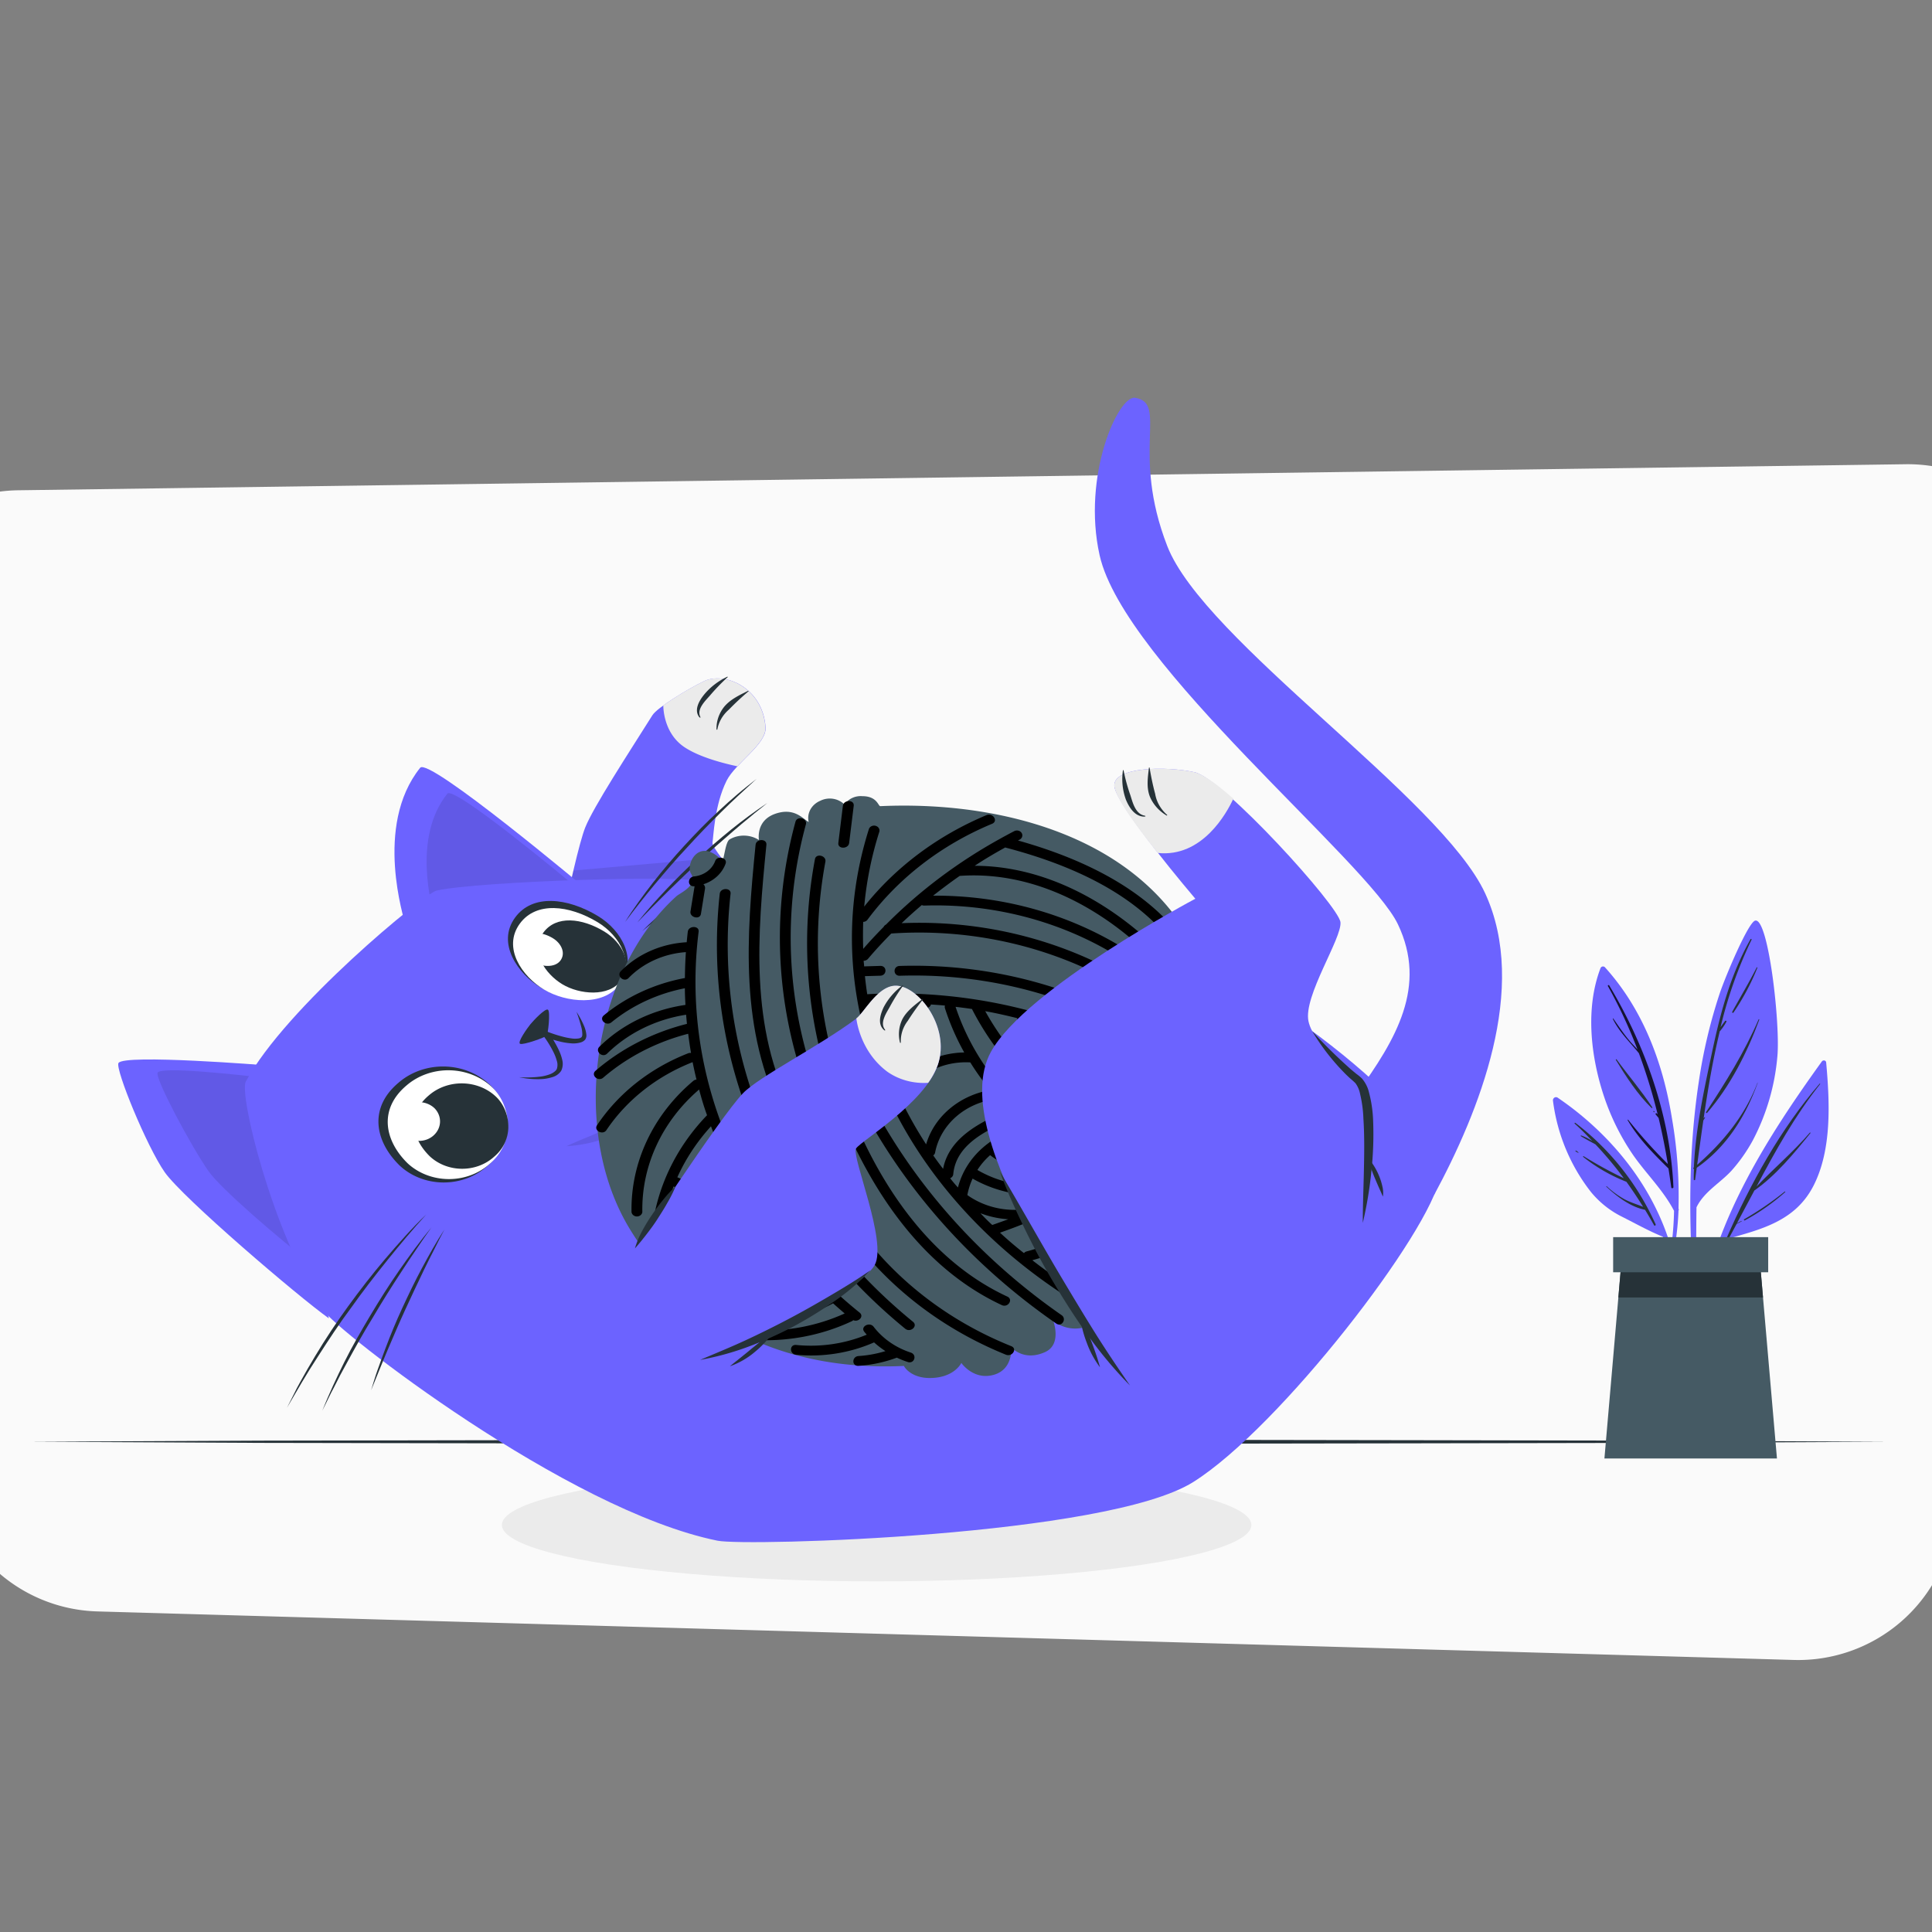 <?xml version="1.0" encoding="UTF-8" standalone="no"?>
<svg
   viewBox="0 0 500 500"
   version="1.1"
   id="svg1055"
   sodipodi:docname="503 Error Service Unavailable-cuate.svg"
   inkscape:version="1.1.2 (b8e25be8, 2022-02-05)"
   xmlns:inkscape="http://www.inkscape.org/namespaces/inkscape"
   xmlns:sodipodi="http://sodipodi.sourceforge.net/DTD/sodipodi-0.dtd"
   xmlns:xlink="http://www.w3.org/1999/xlink"
   xmlns="http://www.w3.org/2000/svg"
   xmlns:svg="http://www.w3.org/2000/svg">
  <rect x="0" y="0" width="500" height="500" fill="#808080" stroke="none"/>
  <defs
     id="defs1059">
    <linearGradient
       inkscape:collect="always"
       id="linearGradient13027">
      <stop
         style="stop-color:#373a3c;stop-opacity:1;"
         offset="0"
         id="stop13023" />
      <stop
         style="stop-color:#373a3c;stop-opacity:0;"
         offset="1"
         id="stop13025" />
    </linearGradient>
    <linearGradient
       inkscape:collect="always"
       xlink:href="#linearGradient13027"
       id="linearGradient13029"
       x1="150.13"
       y1="106.45"
       x2="379.386"
       y2="106.45"
       gradientUnits="userSpaceOnUse" />
  </defs>
  <sodipodi:namedview
     id="namedview1057"
     pagecolor="#ffffff"
     bordercolor="#666666"
     borderopacity="1.0"
     inkscape:pageshadow="2"
     inkscape:pageopacity="0.0"
     inkscape:pagecheckerboard="0"
     showgrid="false"
     inkscape:zoom="1.076544"
     inkscape:cx="318.1477"
     inkscape:cy="272.16723"
     inkscape:window-width="1440"
     inkscape:window-height="900"
     inkscape:window-x="0"
     inkscape:window-y="0"
     inkscape:window-maximized="0"
     inkscape:current-layer="svg1055" />
  <path
     class="cls-2"
     d="M 464.143,429.592 25.238,417.036 a 40.573,40.51 0 0 1 -39.248,-36.49 L -35.195,171.549 A 40.666,40.603 0 0 1 4.644,126.884 L 493.178,120.143 a 40.692,40.628 0 0 1 40.936,45.592 l -28.444,228.295 a 40.599,40.535 0 0 1 -41.527,35.563 z"
     id="path12"
     style="fill:#fafafa;fill-opacity:1;stroke-width:0.843" />
  <g
     id="freepik--background-simple--inject-387" />
  <g
     id="freepik--Floor--inject-387"
     transform="matrix(1.164,0,0,1.193,-42.851,-86.435)">
    <polygon
       points="456.63,385.21 404.97,385.46 353.31,385.55 250,385.71 146.69,385.55 95.03,385.46 43.37,385.21 95.03,384.97 146.69,384.88 250,384.72 353.31,384.88 404.97,384.97 "
       style="fill:#263238"
       id="polygon827" />
  </g>
  <g
     id="freepik--Plant--inject-387"
     transform="matrix(1.164,0,0,1.193,-48.258,-82.001)">
    <path
       d="m 446.52,299 c -11.77,15.95 -24,34.46 -27,54.46 0,0.3 0.45,0.4 0.52,0.1 a 119.24,119.24 0 0 1 5.21,-16 c 7.74,-2.13 15.34,-3.88 19.4,-11.57 4.15,-7.9 3.62,-18.19 2.83,-26.8 -0.09,-0.5 -0.72,-0.52 -0.96,-0.19 z"
       style="fill:#6c63ff;fill-opacity:1"
       id="path830" />
    <path
       d="m 425.32,337.37 c 5.29,-11.87 12.08,-23.79 20.71,-33.55 0.06,-0.07 0.15,0 0.1,0.09 -5.65,6.95 -9.95,14.52 -14.14,22.23 3.9,-4 8.17,-7.51 11.87,-11.7 0.07,-0.08 0.18,0 0.11,0.12 -3.66,4.4 -7.67,9.18 -12.45,12.43 q -1.92,3.56 -3.88,7.11 c 0.32,-0.18 0.65,-0.34 1,-0.5 0.06,0 0.11,0.06 0.05,0.08 -0.36,0.19 -0.72,0.38 -1.1,0.54 -0.62,1.12 -1.23,2.25 -1.87,3.37 -0.16,0.25 -0.51,0.03 -0.4,-0.22 z"
       style="fill:#263238"
       id="path832" />
    <path
       d="m 429.26,333.23 a 70.09,70.09 0 0 0 9,-6 c 0.07,-0.06 0.19,0.05 0.11,0.11 a 48.06,48.06 0 0 1 -9,6.15 c -0.13,0.03 -0.26,-0.18 -0.11,-0.26 z"
       style="fill:#263238"
       id="path834" />
    <path
       d="m 418.12,350.46 a 0.22,0.22 0 0 0 0.43,0 c 0.06,-6.59 0,-13.21 0.1,-19.82 1.69,-3.41 5.31,-5.29 7.83,-8 a 35,35 0 0 0 4.7,-6.54 47.07,47.07 0 0 0 5.45,-18.17 c 0.69,-7 -2,-30.29 -4.95,-29.48 -1.54,0.42 -6.53,11.93 -7.85,15.74 a 110.17,110.17 0 0 0 -4.68,19.3 c -2.41,15.51 -2.21,31.37 -1.03,46.97 z"
       style="fill:#6c63ff;fill-opacity:1"
       id="path836" />
    <path
       d="m 418.07,322 v 0 c 0.36,-8.33 2.24,-16.75 4,-24.83 1.89,-8.71 4.1,-16.91 8.58,-24.67 a 0.13,0.13 0 1 1 0.22,0.13 92.17,92.17 0 0 0 -6.87,18.95 c 0.3,-0.46 0.66,-0.91 1,-1.35 0.13,-0.18 0.41,0 0.29,0.17 a 11.91,11.91 0 0 1 -1.4,2 h -0.05 c -1.55,6.22 -2.65,12.59 -3.6,18.94 l 0.21,-0.25 c 0.05,0 0.13,0 0.1,0.08 -0.03,0.08 -0.25,0.42 -0.38,0.63 -0.48,3.22 -0.92,6.44 -1.37,9.63 5.74,-4.91 10.64,-10.69 13.41,-17.81 a 0.025,0 -180 0 0 0.05,0 c -2.71,7.39 -7,14 -13.55,18.44 l -0.36,2.57 c 0,0.18 -0.31,0.13 -0.31,0 0,-0.76 0,-1.52 0.07,-2.28 A 0.18,0.18 0 0 1 418.07,322 Z"
       style="fill:#263238"
       id="path838" />
    <path
       d="m 420.77,310 c 4.39,-6.54 8.49,-12.9 11.7,-20.14 0,-0.08 0.17,0 0.14,0.07 -2.71,7.18 -6.49,14.47 -11.62,20.24 -0.1,0.09 -0.3,-0.07 -0.22,-0.17 z"
       style="fill:#263238"
       id="path840" />
    <path
       d="m 426.6,288.22 c 1.82,-3.22 3.73,-6.34 5.44,-9.62 0,-0.09 0.18,0 0.14,0.08 a 50.13,50.13 0 0 1 -5.3,9.7 0.161,0.161 0 0 1 -0.28,-0.16 z"
       style="fill:#263238"
       id="path842" />
    <path
       d="m 425.89,289.62 c 0,0 0,0.05 0,0.05 z"
       style="fill:#263238"
       id="path844" />
    <path
       d="m 413.66,331.41 a 66.42,66.42 0 0 1 -1.54,13 l 0.21,1.42 a 62.25,62.25 0 0 0 2.32,-14.46 0.47,0.47 0 0 0 0,-0.45 v 0 a 96.29,96.29 0 0 0 -1.46,-19.6 c -2,-12.1 -6.49,-23.71 -14.93,-32.79 a 0.61,0.61 0 0 0 -0.94,0.2 c -3.4,8.66 -2.21,19 0.69,27.63 a 50.53,50.53 0 0 0 6.69,13.13 c 2.92,4.03 6.61,7.51 8.96,11.92 z"
       style="fill:#6c63ff;fill-opacity:1"
       id="path846" />
    <path
       d="m 399.27,282.55 c 8,13 13.57,28.37 14.25,43.71 0,0.27 -0.44,0.34 -0.48,0.07 -0.19,-1.38 -0.4,-2.75 -0.62,-4.11 v 0 c -3.31,-3.17 -6.7,-6.52 -9.07,-10.48 a 0.071,0.071 0 0 1 0.11,-0.09 109.88,109.88 0 0 0 8.82,9.6 c -0.58,-3.39 -1.25,-6.73 -2.06,-10 l -0.63,-0.74 c -0.14,-0.16 0.09,-0.4 0.24,-0.24 0.15,0.16 0.12,0.15 0.19,0.22 a 117.57,117.57 0 0 0 -4.18,-13.28 c -2,-2.43 -4.32,-4.53 -5.8,-7.46 0,-0.07 0.06,-0.12 0.11,-0.06 1.19,1.67 2.34,3.36 3.69,4.91 0.54,0.62 1.14,1.2 1.69,1.8 a 103.21,103.21 0 0 0 -6.53,-13.67 0.17,0.17 0 1 1 0.27,-0.18 z"
       style="fill:#000000;fill-opacity:0.812"
       id="path848" />
    <path
       d="m 400.89,298.56 c 2.59,3.48 5.53,6.8 7.94,10.4 0.07,0.1 -0.08,0.21 -0.17,0.13 -3.09,-2.9 -5.7,-6.86 -7.94,-10.43 -0.07,-0.11 0.1,-0.2 0.17,-0.1 z"
       style="fill:#263238"
       id="path850" />
    <path
       d="m 409.19,309.77 0.11,0.11 c 0.08,0.07 0,0.19 -0.12,0.11 l -0.11,-0.11 c -0.07,-0.07 0.04,-0.19 0.12,-0.11 z"
       style="fill:#263238"
       id="path852" />
    <path
       d="m 386.74,307.51 a 39.85,39.85 0 0 0 8.44,19.8 20.87,20.87 0 0 0 6.85,5.34 c 3,1.47 6.07,3.16 9.13,4.36 a 60.12,60.12 0 0 1 3.24,11.49 c 0.1,-0.33 0.2,-0.68 0.29,-1 -2,-16.92 -12.91,-31.37 -26.91,-40.65 a 0.68,0.68 0 0 0 -1.04,0.66 z"
       style="fill:#6c63ff;fill-opacity:1"
       id="path854" />
    <path
       d="m 391.58,312.5 c -0.1,-0.08 0,-0.26 0.14,-0.18 a 57.3,57.3 0 0 1 17.84,22 c 0.1,0.23 -0.22,0.43 -0.35,0.2 -0.65,-1.14 -1.32,-2.25 -2,-3.34 v 0 c -3.2,-0.61 -6.22,-2.85 -8.59,-5 -0.07,-0.06 0,-0.15 0.09,-0.09 a 19.88,19.88 0 0 0 4,2.84 c 1.31,0.66 2.71,1.07 4.07,1.6 -1.19,-1.88 -2.42,-3.68 -3.71,-5.43 a 37.31,37.31 0 0 1 -9.6,-5.39 c -0.09,-0.07 0,-0.22 0.09,-0.16 a 92.26,92.26 0 0 0 8.92,4.77 80.62,80.62 0 0 0 -6.3,-7.34 c -1.09,-0.58 -2.19,-1.15 -3.24,-1.77 a 0.09,0.09 0 0 1 0.07,-0.16 11.64,11.64 0 0 1 2.48,1.22 C 394.27,315 393,313.73 391.58,312.5 Z"
       style="fill:#263238"
       id="path856" />
    <path
       d="m 391.87,318.34 a 3.54,3.54 0 0 1 0.54,0.39 c 0,0 0,0.11 -0.06,0.08 a 3.15,3.15 0 0 1 -0.57,-0.31 c -0.09,-0.07 0,-0.22 0.09,-0.16 z"
       style="fill:#263238"
       id="path858" />
    <polygon
       points="401.96,342.49 432.76,342.49 433.44,350.2 436.54,385.13 398.18,385.13 401.28,350.2 "
       style="fill:#455a64"
       id="polygon860" />
    <polygon
       points="401.28,350.2 401.96,342.49 432.76,342.49 433.44,350.2 "
       style="fill:#263238"
       id="polygon862" />
    <rect
       x="400.12"
       y="337.11"
       width="34.47"
       height="7.62"
       style="fill:#455a64"
       id="rect864" />
  </g>
  <g
     id="freepik--Shadow--inject-387"
     transform="matrix(1.245,0,0,1.128,-84.38,-68.778)">
    <ellipse
       cx="250"
       cy="410.85"
       rx="77.9"
       ry="12.94"
       style="fill:#ebebeb"
       id="ellipse867" />
  </g>
  <g
     id="freepik--Cat--inject-387"
     transform="matrix(1.245,0,0,1.128,-75.728,-64.343)">
    <path
       d="m 174,288.79 c 0,0 6,-35 8.48,-41.91 1.74,-4.77 8.86,-16.8 13.95,-25.72 1,-1.8 7.58,-6.16 10.73,-7.83 4.24,-2.24 12.23,1.37 12.81,10.59 0.24,3.83 -6.28,8.2 -8.1,12.23 -2.56,5.66 -2.73,13 -2.94,14.2 -0.36,2 13.77,17.66 13.15,23.62 -0.62,5.96 -17,26.41 -20.55,27.59 -3.55,1.18 -27.42,-7 -27.53,-12.77 z"
       style="fill:#6c63ff;fill-opacity:1"
       id="path934" />
    <path
       d="m 203.11,228.47 c 3.19,2.35 8.29,3.75 11,4.39 2.57,-3.05 6,-6.13 5.83,-8.94 -0.58,-9.22 -8.56,-12.83 -12.8,-10.59 a 64.87,64.87 0 0 0 -8.43,5.55 c 0,0 -0.14,6.25 4.4,9.59 z"
       style="fill:#ebebeb"
       id="path936" />
    <path
       d="m 216.35,215.53 c 0.06,0 0.13,0.06 0.08,0.11 -1.42,1.33 -2.79,2.73 -4.08,4.2 a 8.11,8.11 0 0 0 -2.41,4.57 0.09,0.09 0 0 1 -0.17,0 8.49,8.49 0 0 1 1.51,-5.1 c 1.27,-1.77 3.21,-2.76 5.07,-3.78 z"
       style="fill:#263238"
       id="path938" />
    <path
       d="m 212,212.31 a 0.064,0.064 0 0 1 0.08,0.1 44.86,44.86 0 0 0 -3.7,4.24 c -1,1.25 -2.73,3.09 -2,4.81 0.12,0.3 0,0.33 -0.23,0.07 -1.08,-1.62 0,-3.69 1,-5.07 a 14.2,14.2 0 0 1 4.85,-4.15 z"
       style="fill:#263238"
       id="path940" />
    <path
       d="m 201.56,301.56 c 3.55,-1.18 19.92,-21.63 20.54,-27.59 0.47,-4.55 -7.65,-14.73 -11.36,-20.2 l -30.73,3 c -2.72,12.76 -6,32 -6,32 0.1,5.79 23.99,13.96 27.55,12.79 z"
       style="opacity:0.1"
       id="path942" />
    <path
       d="m 116.34,301.48 c 0,0 -29.83,-2.67 -30.89,-0.54 -0.7,1.39 5.88,19.16 9.62,25.05 3.74,5.89 27.77,28.54 34.12,33.53 z"
       style="fill:#6c63ff;fill-opacity:1"
       id="path944" />
    <path
       d="m 104.18,325.76 c 2.54,4 14.3,15.18 22.45,22.18 L 117,304.49 c -7.46,-1 -22.77,-2.8 -23.41,-1.34 -0.59,1.26 7,16.96 10.59,22.61 z"
       style="opacity:0.1"
       id="path946" />
    <path
       d="m 145,268.94 c 0,-0.74 -6.59,-22.32 3.17,-35.75 1.8,-2.49 34.64,27.94 34.64,27.94 z"
       style="fill:#6c63ff;fill-opacity:1"
       id="path948" />
    <path
       d="m 151.19,267.65 30.29,-6.25 c -3.16,-2.92 -26.29,-24.14 -27.66,-22.27 -7.32,10.08 -3.25,25.87 -2.63,28.52 z"
       style="opacity:0.1"
       id="path950" />
    <path
       d="m 235.91,301.29 c 0,0 -10.63,-28.27 -29,-41.92 -2.29,-1.69 -46.54,-0.18 -55.34,2 -2.5,0.62 -31.4,26.88 -39.65,43.82 -1.42,2.81 5.28,33.9 16.08,52.43 2.67,4.59 50.65,45.92 82,52.91 5.92,1.32 80.86,-1 98.86,-13.46 18,-12.46 49.4,-57.51 51.32,-70.1 1.92,-12.59 -42.88,-50.66 -58.11,-50.66 -15.23,0 -66.16,24.98 -66.16,24.98 z"
       style="fill:#6c63ff;fill-opacity:1"
       id="path952" />
    <path
       d="m 167.91,267.54 c 3.61,-5.43 10.84,-4.56 17.18,-0.35 5.12,3.41 8.22,10.11 4.76,15.32 -3.46,5.21 -11.76,4.34 -16.58,1.14 -4.82,-3.2 -9.27,-10.22 -5.36,-16.11 z"
       style="fill:#263238"
       id="path954" />
    <path
       d="m 168.89,268.94 c 3.39,-5.1 10.19,-4.28 16.15,-0.33 4.82,3.21 7.73,9.51 4.47,14.41 -3.26,4.9 -11,4.08 -15.58,1.07 -4.58,-3.01 -8.72,-9.61 -5.04,-15.15 z"
       style="fill:#ffffff"
       id="path956" />
    <path
       d="m 173.78,271 c 2.65,-4 8,-3.35 12.64,-0.25 3.77,2.51 6.05,7.44 3.5,11.27 -2.55,3.83 -8.65,3.2 -12.2,0.84 -3.55,-2.36 -6.83,-7.55 -3.94,-11.86 z"
       style="fill:#263238"
       id="path958" />
    <path
       d="m 170,272.4 c 1.21,-1.81 3.63,-1.52 5.74,-0.11 1.72,1.13 2.75,3.37 1.59,5.12 -1.16,1.75 -3.93,1.45 -5.53,0.38 -1.6,-1.07 -3.15,-3.42 -1.8,-5.39 z"
       style="fill:#ffffff"
       id="path960" />
    <path
       d="m 143.67,305.45 c -6.23,5.76 -4.94,13.43 0.23,19 a 12.73,12.73 0 0 0 18.12,0.2 c 6,-5.53 4.65,-14.38 0.72,-18.62 a 13.36,13.36 0 0 0 -19.07,-0.58 z"
       style="fill:#263238"
       id="path962" />
    <path
       d="m 145.35,306.06 c -5.85,5.42 -4.64,12.63 0.21,17.88 a 12,12 0 0 0 17,0.18 c 5.62,-5.2 4.37,-13.51 0.68,-17.5 a 12.58,12.58 0 0 0 -17.89,-0.56 z"
       style="fill:#ffffff"
       id="path964" />
    <path
       d="m 150,308.33 c -4.59,4.24 -3.64,9.88 0.16,14 a 9.36,9.36 0 0 0 13.34,0.14 c 4.39,-4.07 3.42,-10.57 0.53,-13.7 A 9.84,9.84 0 0 0 150,308.33 Z"
       style="fill:#263238"
       id="path966" />
    <path
       d="m 144.81,311.15 c -2.08,1.92 -1.65,4.48 0.07,6.35 a 4.26,4.26 0 0 0 6.06,0.06 4.54,4.54 0 0 0 0.24,-6.22 4.47,4.47 0 0 0 -6.37,-0.19 z"
       style="fill:#ffffff"
       id="path968" />
    <path
       d="m 168.93,296.52 c 0.62,0.36 5.25,-1.48 5.54,-1.87 0.29,-0.39 0.78,-5.41 0.28,-5.93 -0.5,-0.52 -3.07,2.51 -3.67,3.32 -0.6,0.81 -2.76,4.14 -2.15,4.48 z"
       style="fill:#263238"
       id="path970" />
    <path
       d="m 180.66,289.19 a 34.39,34.39 0 0 1 1,3.48 7.4,7.4 0 0 1 0.21,1.71 1.07,1.07 0 0 1 -0.16,0.62 1.15,1.15 0 0 1 -0.53,0.28 4.49,4.49 0 0 1 -1.6,0 12.92,12.92 0 0 1 -1.7,-0.37 26.4,26.4 0 0 1 -3.33,-1.19 l -2,-0.86 1.21,1.79 a 25.77,25.77 0 0 1 2.11,3.77 11.5,11.5 0 0 1 0.7,2 3.33,3.33 0 0 1 0,1.88 l -0.1,0.19 -0.11,0.17 c -0.11,0.11 -0.22,0.22 -0.34,0.32 a 3.52,3.52 0 0 1 -0.86,0.52 8.15,8.15 0 0 1 -2,0.55 20.89,20.89 0 0 1 -4.41,0.14 16.72,16.72 0 0 0 4.47,0.44 8.17,8.17 0 0 0 2.27,-0.41 3.3,3.3 0 0 0 2,-1.52 4.08,4.08 0 0 0 0.21,-2.49 11.65,11.65 0 0 0 -0.7,-2.21 24.64,24.64 0 0 0 -2.15,-4 l -0.77,0.93 a 24.5,24.5 0 0 0 3.54,1.18 12.79,12.79 0 0 0 1.87,0.3 4.85,4.85 0 0 0 2,-0.19 1.89,1.89 0 0 0 1,-0.69 1.86,1.86 0 0 0 0.22,-1.13 7.25,7.25 0 0 0 -0.43,-1.85 20.24,20.24 0 0 0 -1.62,-3.36 z"
       style="fill:#263238"
       id="path972" />
    <path
       d="m 190.77,268.57 q 3,-4.44 6.22,-8.7 c 2.15,-2.83 4.33,-5.65 6.64,-8.36 1.12,-1.38 2.29,-2.72 3.45,-4.07 1.16,-1.35 2.37,-2.66 3.58,-4 2.39,-2.64 4.92,-5.15 7.43,-7.7 -1.35,1.18 -2.71,2.34 -4,3.56 -1.29,1.22 -2.58,2.47 -3.82,3.76 -2.51,2.54 -4.87,5.23 -7.18,8 -2.31,2.77 -4.47,5.58 -6.54,8.5 q -1.54,2.19 -3,4.43 c -0.97,1.5 -1.92,3.01 -2.78,4.58 z"
       style="fill:#263238"
       id="path974" />
    <path
       d="m 193.29,268.71 c 1.06,-1.21 2.11,-2.43 3.19,-3.62 1.08,-1.19 2.14,-2.39 3.23,-3.57 2.18,-2.36 4.37,-4.71 6.64,-7 1.1,-1.16 2.25,-2.29 3.38,-3.42 l 3.48,-3.34 1.75,-1.65 1.78,-1.62 c 1.16,-1.11 2.41,-2.12 3.59,-3.22 -2.58,1.92 -5.1,3.94 -7.5,6.09 -2.4,2.15 -4.73,4.37 -7,6.66 -2.27,2.29 -4.44,4.66 -6.53,7.11 -2.09,2.45 -4.13,4.97 -6.01,7.58 z"
       style="fill:#263238"
       id="path976" />
    <path
       d="m 194.31,270.68 c 1,-0.9 2,-1.8 3,-2.68 1,-0.88 2,-1.78 3,-2.64 2,-1.74 4.07,-3.48 6.15,-5.16 2.08,-1.68 4.15,-3.38 6.25,-5 2.1,-1.62 4.24,-3.28 6.35,-4.94 -1.14,0.71 -2.27,1.44 -3.39,2.18 -1.12,0.74 -2.21,1.52 -3.29,2.31 -2.19,1.56 -4.3,3.23 -6.38,4.92 -2.08,1.69 -4.1,3.47 -6.05,5.31 -1.95,1.84 -3.86,3.69 -5.64,5.7 z"
       style="fill:#263238"
       id="path978" />
    <path
       d="m 149.42,335.7 c -1.53,1.6 -3,3.29 -4.4,5 -1.4,1.71 -2.79,3.44 -4.14,5.2 -2.7,3.51 -5.25,7.15 -7.69,10.85 -2.44,3.7 -4.72,7.5 -6.84,11.4 -1.07,1.93 -2.08,3.91 -3.08,5.89 -0.5,1 -1,2 -1.42,3 l -1.38,3 c 2.07,-3.92 4.11,-7.84 6.37,-11.64 1.1,-1.92 2.24,-3.81 3.38,-5.7 1.14,-1.89 2.34,-3.75 3.57,-5.58 2.38,-3.72 4.93,-7.34 7.53,-10.91 2.6,-3.57 5.28,-7.1 8.1,-10.51 z"
       style="fill:#263238"
       id="path980" />
    <path
       d="m 150.51,338.64 c -2.39,3.2 -4.6,6.53 -6.73,9.91 -2.13,3.38 -4.11,6.85 -6,10.35 -1.89,3.5 -3.78,7.1 -5.41,10.71 -1.63,3.61 -3.18,7.33 -4.55,11.08 0.85,-1.81 1.59,-3.66 2.48,-5.45 l 1.25,-2.71 1.32,-2.68 c 0.87,-1.79 1.78,-3.57 2.68,-5.34 0.9,-1.77 1.85,-3.53 2.82,-5.27 1.87,-3.52 3.86,-7 5.88,-10.4 q 1.51,-2.58 3.09,-5.13 c 1.03,-1.71 2.1,-3.39 3.17,-5.07 z"
       style="fill:#263238"
       id="path982" />
    <path
       d="M 153.21,339.13 C 151.5,342 150,345 148.53,348 c -1.47,3 -2.78,6.05 -4.07,9.12 -1.29,3.07 -2.46,6.19 -3.53,9.34 -0.55,1.57 -1.05,3.16 -1.57,4.74 -0.52,1.58 -0.94,3.19 -1.39,4.8 1.17,-3.12 2.28,-6.25 3.48,-9.35 1.2,-3.1 2.39,-6.19 3.67,-9.26 1.28,-3.07 2.58,-6.12 3.91,-9.16 q 1,-2.28 2.06,-4.54 c 0.68,-1.56 1.4,-3.06 2.12,-4.56 z"
       style="fill:#263238"
       id="path984" />
    <path
       d="m 178.62,320 c 1.72,-0.9 3.46,-1.67 5.16,-2.45 0.84,-0.42 1.71,-0.77 2.51,-1.21 a 12.15,12.15 0 0 0 2.16,-1.35 6.12,6.12 0 0 0 1.29,-2 c 0.4,-0.81 0.7,-1.68 1,-2.55 0.65,-1.75 1.27,-3.54 2,-5.33 a 23.84,23.84 0 0 1 -0.51,5.77 20.12,20.12 0 0 1 -0.8,2.84 6.86,6.86 0 0 1 -1.7,2.77 10.21,10.21 0 0 1 -2.7,1.58 27,27 0 0 1 -8.47,1.95 z"
       style="opacity:0.1"
       id="path986" />
    <path
       d="m 358.92,331.24 c 9.33,-19.08 19.74,-47.5 10.61,-69.28 -9.13,-21.78 -58.45,-57.96 -66.07,-79.65 -7.62,-21.69 0.2,-32.75 -6.66,-34 -3.51,-0.66 -11.1,17.9 -7.39,36.15 5.07,24.9 55.86,70.4 62,84.64 6.14,14.24 -0.34,26.35 -8.53,38.81 z"
       style="fill:#6c63ff;fill-opacity:1"
       id="path988" />
    <path
       d="m 254.08,373.2 c 5.13,0 6.58,-3.46 6.58,-3.46 0,0 2.48,4 6.67,2.75 4.19,-1.25 3.7,-6.37 3.7,-6.37 0,0 2.5,3.36 7,1.15 3.63,-1.77 1.72,-7.24 1.72,-7.24 a 6.67,6.67 0 0 0 8.28,0.7 c 2,-1.19 1.76,-5 2.09,-5.2 11.11,-8.53 33.61,-26.46 22.69,-70.73 -8.3,-33.65 -40.78,-44.21 -69,-42.8 -0.43,0 -0.66,-2.29 -3.71,-2.29 a 3.83,3.83 0 0 0 -3.71,1.95 4.07,4.07 0 0 0 -5.06,-0.89 4.35,4.35 0 0 0 -2.4,4.86 c -1.12,-0.6 -2.92,-3.46 -7,-1.86 -4.08,1.6 -3.34,6 -3.34,6 a 5.42,5.42 0 0 0 -6.07,-0.16 c -0.89,0.52 -1.13,4.29 -1.53,4.93 -4.91,-5.71 -7.68,0.87 -6.54,2.9 1.54,2.75 -2.29,4.49 -3,5.21 -17.37,17.28 -22.42,53.56 -9.61,76.54 16.35,29.34 42.53,32 56.9,31.24 -0.09,-0.03 1.26,2.77 5.34,2.77 z"
       style="fill:#455a64"
       id="path992" />
    <path
       d="m 270.22,354.52 c -16.56,-8.48 -26.87,-26.44 -32.91,-43.42 a 112.71,112.71 0 0 1 -4.91,-56.35 c 0.24,-1.42 -1.93,-2 -2.17,-0.6 a 115,115 0 0 0 5.56,59.33 c 6.34,16.9 16.73,34.49 33.29,43 1.29,0.65 2.43,-1.3 1.14,-1.96 z"
       style="fill:#000000"
       id="path994" />
    <path
       d="M 250.62,360.31 A 116.37,116.37 0 0 1 212.69,262.1 c 0.15,-1.44 -2.11,-1.43 -2.25,0 A 118.49,118.49 0 0 0 249,361.9 c 1.1,0.97 2.69,-0.62 1.62,-1.59 z"
       style="fill:#000000"
       id="path996" />
    <path
       d="m 290.28,356 c 18,-10.51 24,-31.44 24.21,-51.27 a 1,1 0 0 0 -0.58,-0.95 16.12,16.12 0 0 0 1.51,-3.22 c 0.47,-1.37 -1.7,-2 -2.17,-0.6 a 13.06,13.06 0 0 1 -14.7,8.86 1.09,1.09 0 0 0 -0.18,0 44.44,44.44 0 0 0 0.69,-4.9 0.73,0.73 0 0 0 0.27,0 16.75,16.75 0 0 0 15,-10.87 0.94,0.94 0 0 0 -0.79,-1.3 1,1 0 0 0 -0.08,-0.28 0.56,0.56 0 0 0 -0.05,-0.08 1.11,1.11 0 0 0 0.35,-1 C 310,268 292.63,256.12 272.44,249.88 l 0.37,-0.22 a 1.123,1.123 0 0 0 -1.13,-1.94 c -0.86,0.48 -1.7,1 -2.55,1.5 l -0.12,0.08 a 106.21,106.21 0 0 0 -24,19.86 1.14,1.14 0 0 0 -0.5,0.54 c -1.46,1.64 -2.89,3.31 -4.25,5.05 -0.06,-2.06 -0.06,-4.13 0,-6.2 a 1.1,1.1 0 0 0 0.9,-0.51 62.77,62.77 0 0 1 25.9,-22 c 1.32,-0.61 0.18,-2.55 -1.13,-2 a 64.72,64.72 0 0 0 -25.46,21 88,88 0 0 1 3.16,-17.24 1.13,1.13 0 0 0 -2.17,-0.6 c -11.75,40.92 6.75,82.58 40.48,106.89 1.18,0.85 2.3,-1.1 1.14,-1.94 l -0.41,-0.31 a 43.64,43.64 0 0 0 26.77,-42.87 1.1,1.1 0 0 0 -0.16,-0.53 15.2,15.2 0 0 0 2.91,-2.53 c -0.48,19 -6.38,38.9 -24.17,48.59 a 1.13,1.13 0 0 0 -0.35,0.29 l -2,-0.36 c -1.42,-0.26 -2,1.91 -0.6,2.17 l 3.8,0.7 a 1.2,1.2 0 0 0 1.41,-1.3 z M 269.83,251.5 c 19,5.48 35.67,15.66 40.86,35.24 -10.24,-16.18 -27.68,-31 -47.25,-31.06 2.07,-1.52 4.21,-2.9 6.39,-4.23 z m -9.51,6.5 c 19.76,-1.55 37.47,13 47.94,29.08 a 69.29,69.29 0 0 0 -53.47,-24.54 c 1.78,-1.54 3.64,-3.09 5.53,-4.54 z m -12.08,10.86 c 1.36,-1.44 2.77,-2.82 4.2,-4.17 a 1,1 0 0 0 0.53,0.12 67.17,67.17 0 0 1 58.17,29.77 c -0.1,0.17 -0.19,0.35 -0.3,0.52 a 79,79 0 0 0 -62.6,-26.25 z m -7.62,12.14 3.18,-0.1 c 1.45,-0.05 1.45,-2.3 0,-2.25 l -3.35,0.11 c 0,-0.43 -0.08,-0.86 -0.1,-1.29 a 1.15,1.15 0 0 0 0.93,-0.47 c 1.53,-2 3.15,-3.91 4.81,-5.78 a 76.92,76.92 0 0 1 63.36,25.68 14.47,14.47 0 0 1 -2.61,2.27 0.79,0.79 0 0 0 -0.2,-0.26 86.92,86.92 0 0 0 -58.77,-20.25 c -1.45,0 -1.45,2.3 0,2.25 a 84.53,84.53 0 0 1 56.95,19.41 14.56,14.56 0 0 1 -3.8,1.16 1.06,1.06 0 0 0 -0.49,-0.69 98,98 0 0 0 -59.43,-15.64 c -0.19,-1.37 -0.35,-2.75 -0.48,-4.15 z m 51.65,38.17 a 35.58,35.58 0 0 1 -2.64,4.09 57.73,57.73 0 0 1 -19.82,-15.67 0.92,0.92 0 0 0 -0.57,-0.71 57.24,57.24 0 0 1 -9.78,-18.84 c 1.15,0.15 2.29,0.31 3.43,0.5 0,0 0,0 0,0.05 a 65.22,65.22 0 0 0 29.38,30.59 z m -5.6,-6 a 17,17 0 0 0 9.23,-3.43 37.24,37.24 0 0 1 -2.6,7.41 62.88,62.88 0 0 1 -6.63,-3.96 z M 285.84,327 a 22.77,22.77 0 0 1 -21.84,-1.53 15.7,15.7 0 0 1 2.65,-3.4 15.6,15.6 0 0 0 18.07,1.69 1,1 0 0 0 0.37,-0.34 c 1,0.57 2.06,1.12 3.11,1.64 -0.55,0.65 -1.14,1.27 -1.73,1.86 a 1.16,1.16 0 0 0 -0.63,0.08 z m -17.46,-6.41 a 16.92,16.92 0 0 1 7.29,-3 1,1 0 0 0 0.58,-0.32 59.69,59.69 0 0 0 6.7,4.83 13.2,13.2 0 0 1 -14.57,-1.5 z m 1.2,-25.44 a 1.13,1.13 0 0 0 -0.32,0.19 64,64 0 0 1 -3.63,-6.3 c 2.24,0.44 4.45,1 6.65,1.6 a 4.34,4.34 0 0 1 -2.7,4.52 z m 5,-3.88 a 95.27,95.27 0 0 1 9.26,3.3 11.29,11.29 0 0 1 -8.11,8.92 0.64,0.64 0 0 0 -0.14,0.08 62.73,62.73 0 0 1 -5.08,-6.39 6.6,6.6 0 0 0 4.04,-5.9 z m 2.71,14.09 a 13.51,13.51 0 0 0 8.68,-9.89 c 1.37,0.61 2.72,1.26 4.06,1.93 0,0 0,0.06 0,0.1 a 12.85,12.85 0 0 1 -10.45,10 q -1.22,-1.02 -2.32,-2.13 z m -35.79,-18 c 3.06,-0.17 6.11,-0.18 9.14,-0.07 a 16.88,16.88 0 0 0 -7.18,8.87 c -0.82,-2.87 -1.46,-5.8 -1.99,-8.77 z m 2.83,11.78 a 1,1 0 0 0 0.81,-0.77 14.76,14.76 0 0 1 8.63,-10.18 0.89,0.89 0 0 0 0.56,-0.69 c 1,0.08 2,0.15 2.93,0.25 a 1.07,1.07 0 0 0 0,0.64 59,59 0 0 0 4,10.12 16.8,16.8 0 0 0 -14.22,8.32 c -1.04,-2.49 -1.93,-5.06 -2.74,-7.66 z m 3.84,10.27 a 1.09,1.09 0 0 0 0.26,-0.33 14.6,14.6 0 0 1 14.09,-8.29 58,58 0 0 0 4.13,6.35 17.15,17.15 0 0 0 -13.31,12.45 99.26,99.26 0 0 1 -5.2,-10.15 z m 6.68,12.69 a 1,1 0 0 0 0.35,-0.58 15,15 0 0 1 13,-12.38 c 0.73,0.89 1.49,1.77 2.27,2.62 -6.12,2.76 -12.39,6.46 -13.6,13.45 -0.7,-1 -1.39,-2.03 -2.05,-3.08 z m 3.52,5.25 a 1.1,1.1 0 0 0 0.61,-0.91 c 0.58,-7.06 7.38,-10.43 13.15,-13 0.72,0.72 1.45,1.42 2.2,2.1 a 18.42,18.42 0 0 0 -14.37,13.95 c -0.56,-0.66 -1.1,-1.38 -1.62,-2.11 z m 15.87,7.08 a 15.93,15.93 0 0 1 -12.33,-3.2 17.19,17.19 0 0 1 1.09,-3.78 24.88,24.88 0 0 0 19.12,3.15 47.22,47.22 0 0 1 -6.95,4.08 1.09,1.09 0 0 0 -0.96,-0.22 z m -9.52,1 a 18.05,18.05 0 0 0 5.7,1.35 c -1.1,0.44 -2.21,0.88 -3.33,1.31 -0.84,-0.83 -1.62,-1.72 -2.4,-2.62 z m 4,4.42 c 8.67,-3.36 16.65,-7.35 22.45,-15 a 38.84,38.84 0 0 0 6.7,-14 c 0,0 0,0 0.07,0 a 16.8,16.8 0 0 0 5.71,-0.06 41.71,41.71 0 0 1 -29.42,33.37 1,1 0 0 0 -0.55,0.39 c -1.68,-1.45 -3.36,-3.03 -4.95,-4.66 z m 12.12,10.43 c -0.08,0 -0.12,0.09 -0.19,0.13 -1.78,-1.37 -3.54,-2.77 -5.23,-4.23 a 43.87,43.87 0 0 0 30.58,-35.69 0.64,0.64 0 0 0 0,-0.24 c 0.42,-0.15 0.83,-0.34 1.23,-0.52 a 41.38,41.38 0 0 1 -26.38,40.59 z m 2.7,-39.43 v 0 c -0.65,-0.5 -1.3,-1 -1.93,-1.54 A 15,15 0 0 0 292,298.45 q 2.5,1.33 4.94,2.8 a 39.81,39.81 0 0 1 -0.4,4.9 15.1,15.1 0 0 1 -12.99,4.74 z"
       style="fill:#000000"
       id="path998" />
    <path
       d="m 237.91,360.16 a 0.91,0.91 0 0 0 0.28,-0.23 c 1.05,0.54 2.33,-0.85 1.32,-1.74 A 101.49,101.49 0 0 1 206.05,270.8 c 0.16,-1.43 -2.09,-1.42 -2.25,0 -0.09,0.81 -0.16,1.62 -0.23,2.42 a 20,20 0 0 0 -13.68,6.63 c -1,1.08 0.62,2.67 1.59,1.59 a 17.72,17.72 0 0 1 11.92,-5.95 q -0.18,3 -0.2,5.94 A 35.83,35.83 0 0 0 186.34,290 c -1.08,1 0.52,2.55 1.59,1.59 a 33.35,33.35 0 0 1 15.26,-7.81 c 0,1.27 0.06,2.55 0.12,3.82 a 30.89,30.89 0 0 0 -17.87,9.58 c -1,1.06 0.6,2.66 1.59,1.59 a 29,29 0 0 1 16.42,-8.92 c 0.05,0.7 0.11,1.4 0.17,2.1 a 45,45 0 0 0 -19,10.76 c -1.05,1 0.54,2.58 1.59,1.59 a 42.65,42.65 0 0 1 17.67,-10.08 c 0.17,1.48 0.36,2.95 0.59,4.41 a 1,1 0 0 0 -0.62,0.08 41.18,41.18 0 0 0 -18.91,16.48 c -0.76,1.24 1.18,2.37 1.94,1.14 a 39.28,39.28 0 0 1 17.92,-15.6 c 0.25,1.35 0.51,2.7 0.81,4 a 1.08,1.08 0 0 0 -0.64,0.28 40.13,40.13 0 0 0 -12.87,30.1 1.13,1.13 0 0 0 2.25,0 37.82,37.82 0 0 1 11.8,-28.1 c 0.48,2 1,3.95 1.65,5.9 a 47.28,47.28 0 0 0 -11.48,26.75 1.17,1.17 0 0 0 -0.61,2.12 31.61,31.61 0 0 0 27.67,3.81 1,1 0 0 0 0.73,-0.83 c 1,1.31 2,2.59 3.06,3.86 a 25.34,25.34 0 0 1 -28.25,-1.19 c -1.19,-0.84 -2.32,1.11 -1.14,1.94 a 27.6,27.6 0 0 0 30.89,1 q 1.8,2.07 3.71,4.06 a 29.9,29.9 0 0 1 -23.2,2.68 1.13,1.13 0 0 0 -0.6,2.17 32.21,32.21 0 0 0 25.42,-3.21 c 0.79,0.78 1.59,1.55 2.41,2.32 a 36.65,36.65 0 0 1 -19.67,3.76 c -1.44,-0.12 -1.44,2.13 0,2.25 a 38.87,38.87 0 0 0 21.17,-4.24 z m -36.29,-33 a 45.36,45.36 0 0 1 7,-11.71 103.68,103.68 0 0 0 5.7,13.6 21.85,21.85 0 0 1 -12.66,-1.89 z m -0.77,2.1 a 24.57,24.57 0 0 0 14.3,1.92 1.18,1.18 0 0 0 0.2,-0.07 c 0.92,1.72 1.9,3.41 2.92,5.08 a 34.12,34.12 0 0 1 -18.86,-1.86 48.19,48.19 0 0 1 1.44,-5.09 z m -2.78,11.37 a 1.1,1.1 0 0 0 0.47,-0.83 c 0.11,-1.09 0.26,-2.17 0.45,-3.23 a 36.36,36.36 0 0 0 20,1.78 1,1 0 0 0 0.49,-0.24 c 1.15,1.8 2.37,3.56 3.63,5.3 a 0.84,0.84 0 0 0 -0.31,0 29.3,29.3 0 0 1 -24.73,-2.8 z"
       style="fill:#000000"
       id="path1000" />
    <path
       d="m 225.6,312 c -9,-19.25 -7.3,-40.59 -5.46,-61.14 0.13,-1.44 -2.12,-1.43 -2.25,0 -1.89,21 -3.4,42.61 5.76,62.27 0.62,1.34 2.56,0.2 1.95,-1.13 z"
       style="fill:#000000"
       id="path1002" />
    <path
       d="m 237.34,250.45 c 0.32,-2.85 0.63,-5.69 0.95,-8.54 0.16,-1.44 -2.09,-1.43 -2.25,0 -0.32,2.85 -0.64,5.69 -0.95,8.54 -0.16,1.44 2.09,1.43 2.25,0 z"
       style="fill:#000000"
       id="path1004" />
    <path
       d="m 271.05,365.9 a 73.6,73.6 0 0 1 -38.58,-40.06 c -0.53,-1.33 -2.71,-0.75 -2.17,0.6 a 75.86,75.86 0 0 0 39.62,41.41 c 1.31,0.58 2.45,-1.36 1.13,-1.95 z"
       style="fill:#000000"
       id="path1006" />
    <path
       d="m 281.5,358.78 a 134.79,134.79 0 0 1 -40.58,-51 c -0.61,-1.31 -2.55,-0.17 -1.95,1.14 a 137.19,137.19 0 0 0 41.4,51.77 c 1.15,0.92 2.27,-1.04 1.13,-1.91 z"
       style="fill:#000000"
       id="path1008" />
    <path
       d="m 239.52,304 a 1.13,1.13 0 0 0 -2.25,0 1.13,1.13 0 0 0 2.25,0 z"
       style="fill:#37474f"
       id="path1010" />
    <path
       d="m 230.64,306.17 a 108.63,108.63 0 0 1 -2.29,-60 c 0.34,-1.4 -1.83,-2 -2.17,-0.59 a 110.91,110.91 0 0 0 2.29,61.18 c 0.45,1.38 2.62,0.8 2.17,-0.59 z"
       style="fill:#000000"
       id="path1012" />
    <path
       d="m 227.79,317.53 a 1.13,1.13 0 0 0 -2.25,0 1.13,1.13 0 0 0 2.25,0 z"
       style="fill:#37474f"
       id="path1014" />
    <path
       d="m 247.25,368.53 a 19.52,19.52 0 0 0 2.28,1 c 1.37,0.5 2,-1.68 0.6,-2.17 a 16.05,16.05 0 0 1 -7.71,-5.93 c -0.83,-1.17 -2.78,-0.05 -1.95,1.14 0.17,0.24 0.35,0.46 0.53,0.69 a 28,28 0 0 1 -14.67,2.36 c -1.44,-0.15 -1.43,2.11 0,2.25 a 30,30 0 0 0 16.19,-2.84 19.5,19.5 0 0 0 2.36,2 22.48,22.48 0 0 1 -5.58,1.13 c -1.44,0.11 -1.45,2.36 0,2.25 a 25.88,25.88 0 0 0 7.95,-1.88 z"
       style="fill:#000000"
       id="path1016" />
    <path
       d="m 206.53,266.72 q 0.43,-2.91 0.85,-5.8 a 1.18,1.18 0 0 0 -0.34,-1 7.47,7.47 0 0 0 4.61,-4.71 c 0.47,-1.37 -1.7,-2 -2.17,-0.6 a 5.22,5.22 0 0 1 -4.36,3.51 c -1.43,0.14 -1.44,2.39 0,2.25 h 0.09 c -0.28,1.93 -0.57,3.85 -0.85,5.78 -0.21,1.38 1.96,2 2.17,0.57 z"
       style="fill:#000000"
       id="path1018" />
    <path
       d="m 192.39,344 c 0,0 18.05,-30.57 22.87,-36.12 3.33,-3.84 15.65,-10.63 23.58,-17.15 1.6,-1.32 4.23,-7.05 7.77,-7.48 4.76,-0.58 11.9,9.31 9.16,18.13 -2.74,8.82 -16,17.41 -17,19.17 -1,1.76 6.57,21.41 3.87,26.76 -2.7,5.35 -25.3,18.61 -29,18.44 -3.7,-0.17 -23.22,-16.36 -21.25,-21.75 z"
       style="fill:#6c63ff;fill-opacity:1"
       id="path1024" />
    <path
       d="m 245.28,302.93 a 12.36,12.36 0 0 0 8.49,2.54 17.1,17.1 0 0 0 2,-4.14 c 2.74,-8.81 -4.4,-18.7 -9.16,-18.12 -3.54,0.43 -6.18,6.16 -7.77,7.48 0,0 0.62,7.46 6.44,12.24 z"
       style="fill:#ebebeb"
       id="path1026" />
    <path
       d="m 252.59,286.24 a 0.07,0.07 0 0 1 0.1,0.09 c -1.13,1.59 -2.19,3.23 -3.16,4.92 a 8.12,8.12 0 0 0 -1.45,5 0.09,0.09 0 0 1 -0.17,0 8.59,8.59 0 0 1 0.46,-5.3 c 0.9,-1.95 2.63,-3.35 4.22,-4.71 z"
       style="fill:#263238"
       id="path1028" />
    <path
       d="m 248.44,283.12 c 0.06,0 0.14,0 0.1,0.09 a 43.53,43.53 0 0 0 -2.78,4.89 c -0.72,1.42 -2.06,3.58 -1,5.12 0.18,0.27 0,0.34 -0.21,0.11 -1.37,-1.37 -0.7,-3.62 -0.05,-5.16 a 14.48,14.48 0 0 1 3.94,-5.05 z"
       style="fill:#263238"
       id="path1030" />
    <path
       d="m 201.26,329.23 a 30.52,30.52 0 0 1 -1.72,3.81 c -0.62,1.24 -1.32,2.43 -2,3.61 -0.68,1.18 -1.45,2.34 -2.24,3.47 -0.79,1.13 -1.6,2.25 -2.49,3.35 a 20.36,20.36 0 0 1 1.47,-3.93 41.6,41.6 0 0 1 2,-3.66 c 0.73,-1.18 1.48,-2.34 2.31,-3.45 a 27.31,27.31 0 0 1 2.67,-3.2 z"
       style="fill:#263238"
       id="path1032" />
    <path
       d="m 241.78,348.47 a 45.93,45.93 0 0 1 -7.54,7.14 82.27,82.27 0 0 1 -8.6,5.84 75.59,75.59 0 0 1 -9.34,4.6 54.76,54.76 0 0 1 -9.94,3 c 3.14,-1.48 6.26,-2.88 9.3,-4.43 3.04,-1.55 6,-3.17 9,-4.91 3,-1.74 5.83,-3.52 8.7,-5.38 2.87,-1.86 5.69,-3.75 8.42,-5.86 z"
       style="fill:#263238"
       id="path1034" />
    <path
       d="m 221.53,362.6 a 14.43,14.43 0 0 1 -1.74,2.49 21.72,21.72 0 0 1 -2.11,2.18 16.24,16.24 0 0 1 -5.12,3.24 c 0.75,-0.7 1.5,-1.34 2.24,-2 0.74,-0.66 1.49,-1.31 2.21,-2 1.49,-1.3 2.93,-2.64 4.52,-3.91 z"
       style="fill:#263238"
       id="path1036" />
    <path
       d="m 290.25,365.78 c 0,0 -33.3,-47.67 -23.44,-67.41 7.27,-14.54 42.49,-35.13 42.49,-35.13 0,0 -16.62,-21.53 -16.84,-25.9 -0.22,-4.37 10.77,-4.56 16.68,-3.13 5.91,1.43 30,30.74 30.33,34.42 0.33,3.68 -7.76,17 -6.65,22.72 1.11,5.72 9.54,12.33 10.12,13.31 0.58,0.98 6.13,25 1.17,32.92 -4.96,7.92 -46.72,31.93 -53.86,28.2 z"
       style="fill:#6c63ff;fill-opacity:1"
       id="path1038" />
    <path
       d="m 301.49,252.74 c 9.25,1.07 14.32,-9.12 15.72,-12.46 -3.37,-3.27 -6.35,-5.66 -8.08,-6.08 -5.89,-1.42 -16.89,-1.23 -16.67,3.14 0.14,2.71 5.2,10.14 9.03,15.4 z"
       style="fill:#ebebeb"
       id="path1040" />
    <path
       d="m 299.66,233.17 a 0.07,0.07 0 0 1 0.13,0 c 0.3,2 0.68,4.05 1.16,6 a 8.51,8.51 0 0 0 2.48,4.83 0.09,0.09 0 0 1 -0.11,0.14 9,9 0 0 1 -3.48,-4.36 c -0.74,-2.13 -0.42,-4.4 -0.18,-6.61 z"
       style="fill:#263238"
       id="path1042" />
    <path
       d="m 294.25,233.8 a 0.07,0.07 0 0 1 0.14,0 44.11,44.11 0 0 0 1.42,5.73 c 0.47,1.6 1,4.21 2.91,4.64 0.33,0.07 0.26,0.24 -0.08,0.23 -2,-0.05 -3.15,-2.24 -3.77,-3.89 a 15.09,15.09 0 0 1 -0.62,-6.71 z"
       style="fill:#263238"
       id="path1044" />
    <path
       d="m 268.67,325.84 c 2.23,4.13 4.39,8.28 6.55,12.43 2.16,4.15 4.31,8.29 6.53,12.39 2.22,4.1 4.45,8.2 6.75,12.26 2.3,4.06 4.72,8 7.22,12 a 93.18,93.18 0 0 1 -8.55,-11.21 c -2.59,-3.93 -4.94,-8 -7.18,-12.13 -2.24,-4.13 -4.28,-8.37 -6.17,-12.66 -1.89,-4.29 -3.68,-8.62 -5.15,-13.08 z"
       style="fill:#263238"
       id="path1046" />
    <path
       d="m 333.6,293.63 a 108.79,108.79 0 0 0 8.06,8.77 c 0.36,0.33 0.72,0.66 1.09,1 a 10.68,10.68 0 0 1 1.19,1.09 7.9,7.9 0 0 1 1.43,3.05 32.36,32.36 0 0 1 0.87,6.11 86.71,86.71 0 0 1 -0.34,12.07 99.14,99.14 0 0 1 -1.79,11.89 c 0,-4 0.15,-8 0.23,-12 0.08,-4 0.13,-8 -0.1,-11.87 a 31.62,31.62 0 0 0 -0.7,-5.75 6.43,6.43 0 0 0 -0.94,-2.41 12.92,12.92 0 0 0 -1,-1 c -0.36,-0.36 -0.72,-0.73 -1.06,-1.1 a 50.19,50.19 0 0 1 -6.94,-9.85 z"
       style="fill:#263238"
       id="path1048" />
    <path
       d="m 285.35,359.18 a 45.71,45.71 0 0 1 2.36,5.68 c 0.66,1.93 1.28,3.86 1.77,5.88 a 22.52,22.52 0 0 1 -2.72,-5.55 27.82,27.82 0 0 1 -1.41,-6.01 z"
       style="fill:#263238"
       id="path1050" />
    <path
       d="m 345.25,322.75 a 15.41,15.41 0 0 1 2.27,4.15 15,15 0 0 1 0.65,2.29 6.67,6.67 0 0 1 0.12,2.4 c -0.28,-0.76 -0.58,-1.46 -0.87,-2.18 -0.29,-0.72 -0.56,-1.44 -0.84,-2.16 a 28.88,28.88 0 0 1 -1.33,-4.5 z"
       style="fill:#263238"
       id="path1052" />
  </g>
</svg>
